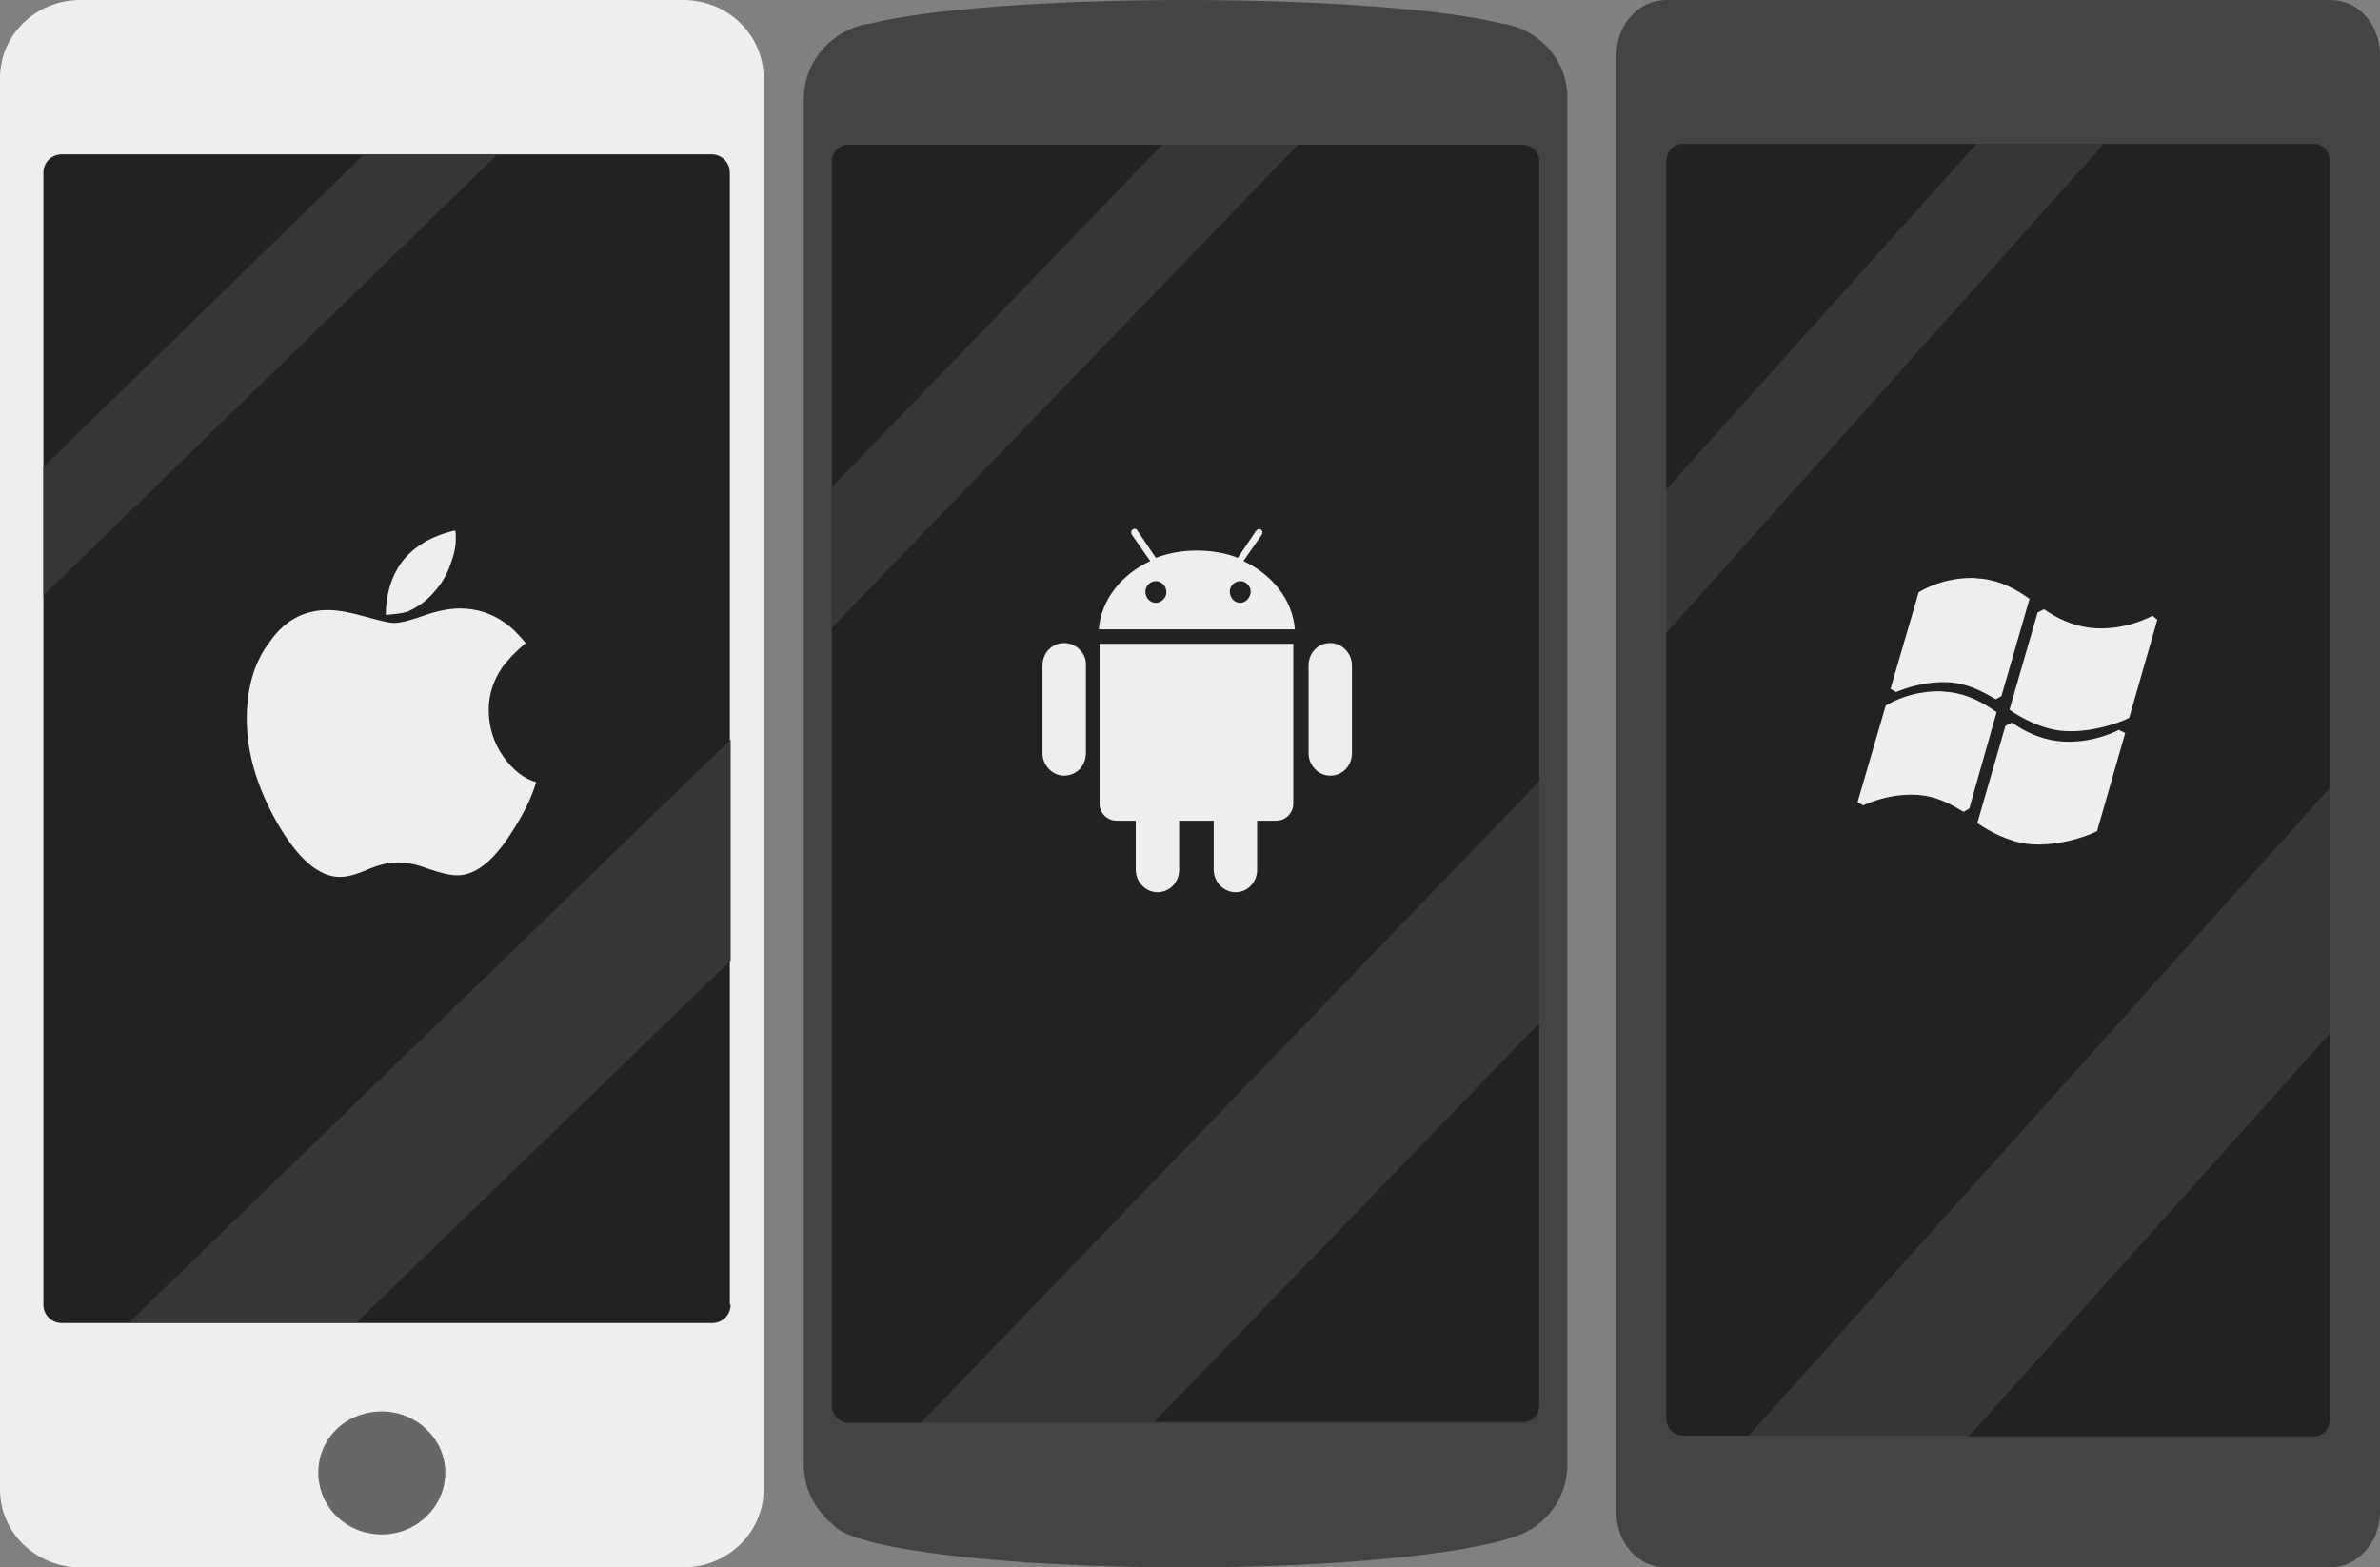 <?xml version="1.0" encoding="utf-8"?>
<!-- Generator: Adobe Illustrator 16.0.0, SVG Export Plug-In . SVG Version: 6.00 Build 0)  -->
<!DOCTYPE svg PUBLIC "-//W3C//DTD SVG 1.1//EN" "http://www.w3.org/Graphics/SVG/1.1/DTD/svg11.dtd">
<svg version="1.1" id="Layer_1" xmlns="http://www.w3.org/2000/svg" xmlns:xlink="http://www.w3.org/1999/xlink" x="0px" y="0px"
	 width="296.1px" height="195px" viewBox="0 0 296.1 195" enable-background="new 0 0 296.1 195" xml:space="preserve">
<rect x="0" y="0" width="296.1" height="195" fill="#808080" stroke="none"/>
<g>
	<g>
		<g>
			<path fill="#EFEEEE" d="M95,185.3c0,5.4-4.5,9.7-10,9.7H10c-5.5,0-10-4.3-10-9.7V9.7C0,4.3,4.5,0,10,0h75c5.5,0,10,4.3,10,9.7
				V185.3z"/>
		</g>
		<g>
			<g>
				<path fill="#222222" d="M90.9,162.3c0,1.3-1,2.3-2.3,2.3H7.7c-1.3,0-2.3-1-2.3-2.3V21.5c0-1.3,1-2.3,2.3-2.3h80.8
					c1.3,0,2.3,1,2.3,2.3V162.3z"/>
				<polygon fill="#383636" points="90.9,92 90.9,119.5 44.4,164.5 16.1,164.5 				"/>
				<polygon fill="#383636" points="61.8,19.3 5.4,74.1 5.4,58.1 45.2,19.3 				"/>
			</g>
		</g>
		<g>
			<path fill="#676767" d="M47.5,175.6c4.3,0,7.9,3.4,7.9,7.6c0,4.2-3.5,7.7-7.9,7.7c-4.4,0-7.9-3.4-7.9-7.7S43.1,175.6,47.5,175.6z
				"/>
		</g>
	</g>
	<path id="text1535" fill="#EEEEEE" d="M40.8,75.9c1.3,0,2.8,0.3,4.6,0.8c1.8,0.5,3,0.8,3.6,0.8c0.8,0,2-0.3,3.7-0.9
		c1.7-0.6,3.2-0.9,4.5-0.9c2.1,0,3.9,0.6,5.5,1.7c0.9,0.6,1.8,1.5,2.7,2.6c-1.3,1.1-2.3,2.2-2.9,3c-1.1,1.6-1.7,3.4-1.7,5.3
		c0,2.1,0.6,4.1,1.8,5.8c1.2,1.7,2.6,2.8,4.1,3.2c-0.6,2.1-1.7,4.2-3.2,6.5c-2.2,3.4-4.4,5.1-6.6,5.1c-0.9,0-2.1-0.3-3.6-0.8
		c-1.5-0.6-2.8-0.8-3.9-0.8c-1.1,0-2.3,0.3-3.7,0.9c-1.4,0.6-2.5,0.9-3.4,0.9c-2.6,0-5.2-2.2-7.8-6.7c-2.5-4.4-3.8-8.7-3.8-13
		c0-3.9,1-7.2,2.9-9.6C35.4,77.2,37.8,75.9,40.8,75.9 M56.6,66c0.1,0.2,0.1,0.4,0.1,0.6c0,0.2,0,0.3,0,0.5c0,1.1-0.3,2.2-0.8,3.5
		c-0.5,1.3-1.3,2.5-2.4,3.6c-0.9,0.9-1.9,1.5-2.8,1.9c-0.6,0.2-1.5,0.3-2.7,0.4c0-2.6,0.7-4.8,2-6.6C51.5,68,53.6,66.7,56.6,66"/>
</g>
<g>
	<g id="step_2_android">
		<path fill="#444444" d="M186.7,2.9C179.9,1.2,164.9,0,147.5,0s-32.3,1.2-39.1,2.9c-4.7,0.6-8.4,4.6-8.4,9.4v169.9
			c0,3.1,1.5,5.8,3.8,7.6c2.3,2.9,20.9,5.2,43.6,5.2c18.7,0,34.6-1.6,41-3.8h0.1c0.1,0,0.2-0.1,0.2-0.1c3.7-1.3,6.3-4.8,6.3-8.9
			V12.3C195.1,7.5,191.4,3.5,186.7,2.9z"/>
	</g>
	<g>
		<path fill="#383636" d="M191.5,175c0,1.1-0.9,2-2,2h-84c-1.1,0-2-0.9-2-2V20c0-1.1,0.9-2,2-2h84c1.1,0,2,0.9,2,2V175z"/>
		<g>
			<g>
				<path fill="#222222" d="M191.5,127.3v47.5c0,1.2-0.9,2.1-2.1,2.1h-45.8L191.5,127.3z"/>
				<path fill="#222222" d="M105.6,18h39l-41.1,42.6V20C103.5,19,104.4,18,105.6,18z"/>
				<path fill="#222222" d="M103.5,78.1l58-60.1h27.9c1.1,0,2.1,1,2.1,2.1v77.1l-76.9,79.8h-9c-1.1,0-2.1-1-2.1-2.1V78.1z"/>
			</g>
			<g>
				<path fill="#EEEEEE" d="M165.5,80c-1.5,0-2.7,1.2-2.7,2.8v10.9c0,1.5,1.2,2.8,2.7,2.8s2.7-1.2,2.7-2.8V82.8
					C168.2,81.3,167,80,165.5,80z M132.4,80c-1.5,0-2.7,1.2-2.7,2.8v10.9c0,1.5,1.2,2.8,2.7,2.8c1.5,0,2.7-1.2,2.7-2.8V82.8
					C135.2,81.3,133.9,80,132.4,80z"/>
				<path fill="#EEEEEE" d="M136.8,80.1V100c0,1.2,1,2.1,2.1,2.1h2.4v6.1c0,1.5,1.2,2.8,2.7,2.8c1.5,0,2.7-1.2,2.7-2.8v-6.1h4.3v6.1
					c0,1.5,1.2,2.8,2.7,2.8c1.5,0,2.7-1.2,2.7-2.8v-6.1h2.4c1.2,0,2.1-1,2.1-2.1V80.1H136.8z"/>
				<path fill="#EEEEEE" d="M154.7,69.8l2.3-3.3c0.1-0.2,0.1-0.4-0.1-0.6c-0.2-0.1-0.4-0.1-0.6,0.1l-2.3,3.4
					c-1.5-0.6-3.3-0.9-5.1-0.9c-1.8,0-3.5,0.3-5.1,0.9l-2.3-3.4c-0.1-0.2-0.4-0.3-0.6-0.1c-0.2,0.1-0.2,0.4-0.1,0.6l2.3,3.3
					c-3.6,1.7-6.1,4.8-6.4,8.5h24.4C160.8,74.6,158.3,71.5,154.7,69.8z M143.8,75c-0.7,0-1.3-0.6-1.3-1.4c0-0.7,0.6-1.3,1.3-1.3
					c0.7,0,1.3,0.6,1.3,1.3C145.2,74.3,144.5,75,143.8,75z M154.3,75c-0.7,0-1.3-0.6-1.3-1.4c0-0.7,0.6-1.3,1.3-1.3
					c0.7,0,1.3,0.6,1.3,1.3C155.6,74.3,155,75,154.3,75z"/>
			</g>
		</g>
	</g>
</g>
<g>
	<path fill="#444444" d="M296.1,188.1c0,3.8-2.8,6.9-6.2,6.9h-82.6c-3.5,0-6.2-3-6.2-6.9V6.9c0-3.9,2.8-6.9,6.2-6.9h82.6
		c3.5,0,6.2,3,6.2,6.9V188.1z"/>
	<g id="step_2_win8">
		<path fill="#222222" d="M289.9,128.5v48c0,1.2-0.9,2.2-2,2.2h-43L289.9,128.5z"/>
		<path fill="#222222" d="M289.9,98l-72.3,80.6h-8.3c-1.1,0-2-1-2-2.2V78.7l54.4-60.8h26.2c1.1,0,2,1,2,2.2V98z"/>
		<polygon fill="#383636" points="289.9,98 289.9,128.5 245,178.6 217.6,178.6 		"/>
		<polygon fill="#383636" points="207.3,60.9 245.8,17.9 261.7,17.9 207.3,78.7 		"/>
		<path fill="#222222" d="M207.3,20.1c0-1.2,0.9-2.2,2-2.2h36.6l-38.6,43V20.1z"/>
	</g>
	<path fill="#EEEEEE" d="M256,92.2c-2.3-0.3-4.1-1.2-5.7-2.3l0,0l-0.8,0.4l-3.5,12.1l0,0c1.6,1.1,3.9,2.3,6.3,2.6
		c3.6,0.4,7.5-1,8.6-1.6l3.5-12.2l-0.8-0.4C263.8,90.7,260.3,92.7,256,92.2z M248.4,88.6c-1.7-1.2-3.5-2.2-5.9-2.5
		c-0.4,0-0.8-0.1-1.2-0.1c-4.1,0-6.7,1.8-6.7,1.8l-3.5,12l0,0l0.7,0.4c1.3-0.6,3.8-1.5,6.9-1.3c2.3,0.2,3.9,1.1,5.6,2.1l0.7-0.4l0,0
		L248.4,88.6z M242.7,84.9c2.2,0.2,3.9,1.1,5.6,2.1l0.7-0.4l0,0l3.5-12.1c-1.7-1.2-3.5-2.2-5.9-2.5c-0.4,0-0.8-0.1-1.2-0.1
		c-4.1,0-6.7,1.8-6.7,1.8l-3.5,12l0.7,0.4C237.1,85.6,239.6,84.7,242.7,84.9z M267.8,76.6L267.8,76.6c0,0-3.5,2-7.8,1.5
		c-2.3-0.3-4.1-1.2-5.7-2.3l-0.8,0.4l-3.5,12.1l0,0c1.6,1.1,3.9,2.3,6.3,2.6c3.6,0.4,7.5-1,8.6-1.6l3.5-12.2L267.8,76.6z"/>
</g>
</svg>
